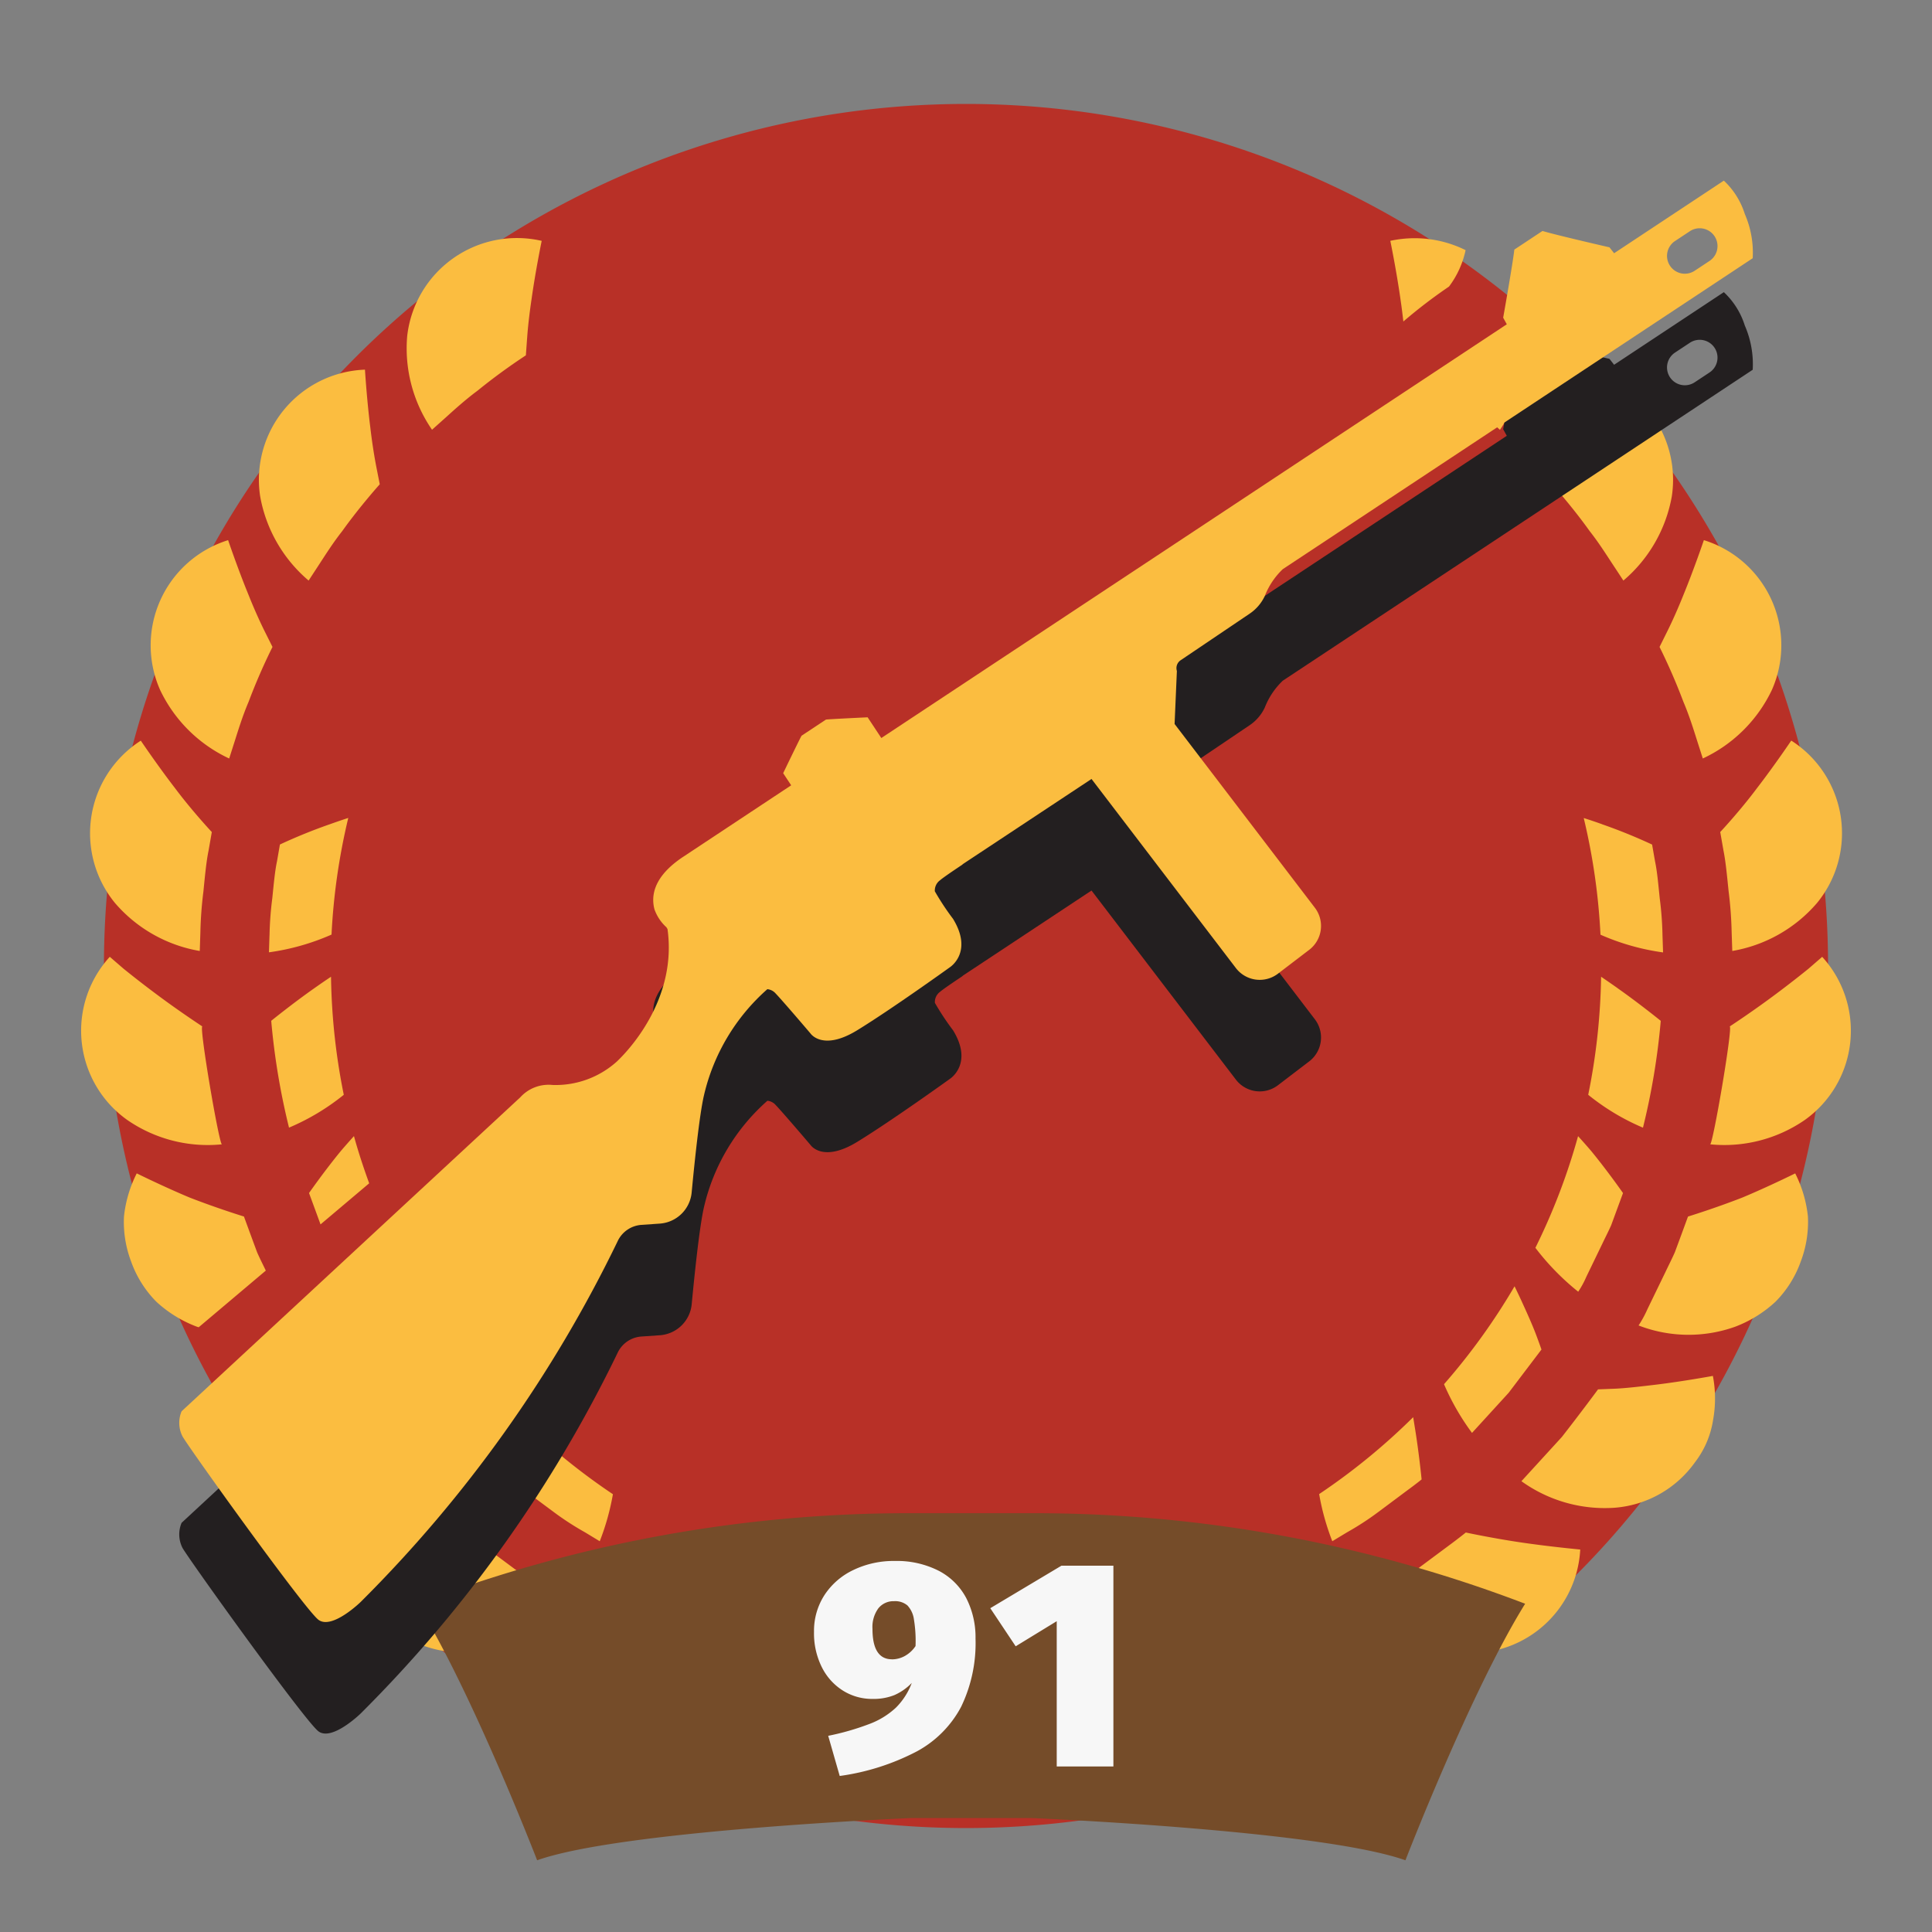 <svg xmlns="http://www.w3.org/2000/svg" width="150" height="150" viewBox="0 0 150 150">
  <rect x="0" y="0" width="150" height="150" fill="#808080" stroke="none"/>
  <defs>
    <style>
      .cls-1 {
        fill: #b83027;
      }

      .cls-1, .cls-2, .cls-3, .cls-4, .cls-5 {
        fill-rule: evenodd;
      }

      .cls-2 {
        fill: #fbbd40;
      }

      .cls-3 {
        fill: #754c29;
      }

      .cls-4 {
        fill: #231f20;
      }

      .cls-5 {
        fill: #f7f7f7;
      }
    </style>
  </defs>
  <g id="allies_stalingrad_assault_3_icon">
    <g id="back_copy_9" data-name="back copy 9">
      <path id="Shape_694_copy" data-name="Shape 694 copy" class="cls-1" d="M141.93,75A66.93,66.93,0,1,1,75,8.07,66.93,66.93,0,0,1,141.93,75Z"/>
      <path id="Shape_694_copy_2" data-name="Shape 694 copy 2" class="cls-2" d="M134.494,73.833s-0.02-.58-0.049-1.451a30.284,30.284,0,0,0-.236-3.184c-0.119-1.156-.225-2.313-0.4-3.168l-0.25-1.431s1.527-1.629,2.848-3.4c1.36-1.762,2.666-3.7,2.666-3.7a8.534,8.534,0,0,1,2,12.609A11.14,11.14,0,0,1,134.494,73.833Zm-2.288-14.943-0.443-1.384c-0.263-.832-0.606-1.943-1.063-3.014a46.281,46.281,0,0,0-1.853-4.263l0.614-1.238c0.376-.758.828-1.766,1.237-2.793,0.843-2.055,1.59-4.262,1.59-4.262a8.552,8.552,0,0,1,5.279,11.634A11.157,11.157,0,0,1,132.206,58.889Zm-6.167-13.814s-0.317-.487-0.8-1.217-1.1-1.715-1.82-2.627c-1.352-1.9-2.908-3.628-2.908-3.628s0.107-.542.267-1.355c0.165-.828.334-1.917,0.461-3.016,0.277-2.2.421-4.528,0.421-4.528a8.551,8.551,0,0,1,8.138,9.838A11.134,11.134,0,0,1,126.039,45.075ZM123.51,89.329c1.293,1.568,2.5,3.3,2.5,3.3l-0.455,1.235L125.09,95.13c-0.2.451-.441,0.919-0.668,1.395-0.459.948-.918,1.9-1.261,2.607a7.175,7.175,0,0,1-.629,1.156,19.433,19.433,0,0,1-3.325-3.408,48.9,48.9,0,0,0,3.314-8.67C122.84,88.561,123.176,88.939,123.51,89.329ZM115.369,32.4c-0.436-.393-0.987-0.874-1.574-1.36,1.564-2.538,3.357-5.63,4.1-6.917a9.6,9.6,0,0,1,.487,1.957,11.141,11.141,0,0,1-1.927,7.289ZM112.5,22.25a39.534,39.534,0,0,0-3.544,2.712c-0.063-.565-0.14-1.169-0.231-1.781-0.311-2.2-.781-4.483-0.781-4.483a8.9,8.9,0,0,1,5.845.723A7.192,7.192,0,0,1,112.5,22.25Zm-3.329,108.326a8.43,8.43,0,0,1-4.587,5.088,7.309,7.309,0,0,1-3.649.737,9.357,9.357,0,0,1-3.537-.813,10.852,10.852,0,0,1-5.213-5.469c0.063,0.217,8.865-2.887,8.76-3.135,0,0,1.921,1.009,4,1.934A39.875,39.875,0,0,0,109.171,130.576Zm-18.2,8.873a8.1,8.1,0,0,1-3.317,1.223,9.311,9.311,0,0,1-3.706-.175,9.515,9.515,0,0,1-3.194-1.8,10.876,10.876,0,0,1-3.586-6.552l4.652-.226a23.608,23.608,0,0,0,3.18-.357l1.441-.217,1.016,0.943c0.615,0.549,1.471,1.347,2.338,2.017,1.727,1.358,3.629,2.665,3.629,2.665A9.623,9.623,0,0,1,90.966,139.449ZM85.578,126.06l-1.3.2a20.2,20.2,0,0,1-2.882.325l-4.221.21a19.539,19.539,0,0,1,.605-2.549,49.262,49.262,0,0,0,9.243-1.4c-0.305.757-.623,1.46-0.881,2.035ZM66.056,140.5a9.309,9.309,0,0,1-3.705.175,8.1,8.1,0,0,1-3.317-1.223,9.638,9.638,0,0,1-2.453-2.475s1.9-1.307,3.629-2.665c0.867-.67,1.723-1.468,2.338-2.017l1.016-.943L65,131.566a23.616,23.616,0,0,0,3.18.357l4.652,0.226A10.872,10.872,0,0,1,69.25,138.7,9.515,9.515,0,0,1,66.056,140.5Zm-0.329-14.241-1.3-.2-0.56-1.182c-0.258-.575-0.576-1.278-0.881-2.035a49.263,49.263,0,0,0,9.243,1.4,19.523,19.523,0,0,1,.605,2.549l-4.221-.21A20.2,20.2,0,0,1,65.727,126.256ZM52.6,135.588a9.355,9.355,0,0,1-3.538.813,7.312,7.312,0,0,1-3.649-.737,8.43,8.43,0,0,1-4.586-5.088,39.913,39.913,0,0,0,4.224-1.658c2.082-.925,4-1.934,4-1.934-0.106.248,8.7,3.352,8.759,3.135A10.85,10.85,0,0,1,52.6,135.588Zm-7.172-16.615A22.376,22.376,0,0,1,43,117.4l-2.327-1.731c-0.64-.467-1.046-0.8-1.046-0.8s0.209-2.158.551-4.192c0.035-.215.071-0.427,0.108-0.637a49.528,49.528,0,0,0,7.3,5.97,18.854,18.854,0,0,1-1.022,3.652Zm-4.5-92.762-0.1,1.378a46.224,46.224,0,0,0-3.756,2.746c-0.936.694-1.8,1.477-2.445,2.061l-1.084.969a11.135,11.135,0,0,1-1.927-7.289A8.574,8.574,0,0,1,42.057,18.7s-0.471,2.282-.781,4.483C41.113,24.279,40.986,25.367,40.929,26.211Zm-3.042,81.258a18.9,18.9,0,0,1-2.174,3.781l-2.846-3.114-2.257-2.977,3.852-2.1A49.622,49.622,0,0,0,37.886,107.469ZM24.756,43.858l-0.795,1.217A11.136,11.136,0,0,1,20.2,38.542,8.552,8.552,0,0,1,28.335,28.7s0.144,2.325.421,4.528c0.127,1.1.3,2.187,0.461,3.016L29.484,37.6s-1.556,1.732-2.908,3.628C25.853,42.143,25.234,43.128,24.756,43.858Zm-3.6,6.37A46.372,46.372,0,0,0,19.3,54.492c-0.457,1.07-.8,2.182-1.064,3.014l-0.442,1.384a11.158,11.158,0,0,1-5.362-5.319,8.553,8.553,0,0,1,5.279-11.634s0.747,2.207,1.59,4.262c0.409,1.027.861,2.035,1.237,2.792ZM16.445,64.6s-0.1.572-.25,1.431c-0.179.855-.285,2.012-0.4,3.168a30.208,30.208,0,0,0-.237,3.184c-0.029.871-.048,1.451-0.048,1.451a11.143,11.143,0,0,1-6.578-3.72,8.535,8.535,0,0,1,2-12.609s1.306,1.934,2.667,3.7C14.919,62.97,16.445,64.6,16.445,64.6ZM9.6,75.216c0.678,0.549,1.583,1.259,2.489,1.933,1.812,1.36,3.62,2.542,3.62,2.542-0.259.027,1.31,9.2,1.522,9.154a11,11,0,0,1-7.336-1.881A8.5,8.5,0,0,1,8.524,74.287ZM10.616,91.1s2.065,1.023,4.089,1.87c2.126,0.832,4.235,1.481,4.235,1.481l0.5,1.364,0.517,1.4c0.2,0.464.448,0.946,0.681,1.434l-5.212,4.4c-0.054-.019-0.11-0.033-0.164-0.053a9.612,9.612,0,0,1-3.115-1.923,8.446,8.446,0,0,1-1.971-3.14,8.643,8.643,0,0,1-.55-3.486A9.645,9.645,0,0,1,10.616,91.1Zm18.048,0.771-3.778,3.191-0.439-1.2-0.454-1.235s1.206-1.731,2.5-3.3c0.334-.39.67-0.768,0.988-1.12C27.824,89.453,28.227,90.671,28.664,91.873ZM25.7,75.835A49.51,49.51,0,0,0,26.691,85a17.743,17.743,0,0,1-4.252,2.549,54.128,54.128,0,0,1-1.381-8.294s1.675-1.358,3.356-2.537C24.854,76.407,25.288,76.109,25.7,75.835Zm-4.774-3.21a26.087,26.087,0,0,1,.215-2.887c0.108-1.048.2-2.1,0.366-2.871,0.135-.778.226-1.3,0.226-1.3a41.617,41.617,0,0,1,3.884-1.576c0.487-.175.97-0.339,1.423-0.487a49.273,49.273,0,0,0-1.3,9.057,18.137,18.137,0,0,1-4.859,1.377S20.9,73.414,20.923,72.625Zm5,35.238s1.38,1.874,2.812,3.7L31.877,115a11.082,11.082,0,0,1-7.237,2.051,8.46,8.46,0,0,1-6.241-3.54,6.468,6.468,0,0,1-.774-1.283l8.04-4.379Zm10.267,11.121s0.447,0.371,1.152.887l2.568,1.911a26.165,26.165,0,0,0,2.681,1.743l1.246,0.752a11.3,11.3,0,0,1-6.487,3.924,9.1,9.1,0,0,1-6.959-1.79,9.174,9.174,0,0,1-3.085-6.106s2.338-.207,4.554-0.544S36.194,118.984,36.194,118.984Zm69.965,5.293,1.246-.752a26.059,26.059,0,0,0,2.682-1.743c0.933-.695,1.867-1.389,2.568-1.91s1.151-.888,1.151-0.888,2.1,0.45,4.33.777,4.554,0.544,4.554.544a8.492,8.492,0,0,1-10.043,7.9A11.306,11.306,0,0,1,106.159,124.277Zm8.128-13.027a18.922,18.922,0,0,1-2.173-3.781,49.482,49.482,0,0,0,5.477-7.6c0.162,0.332.327,0.675,0.49,1.028,0.434,0.943.882,1.939,1.156,2.664s0.443,1.216.443,1.216-1.273,1.68-2.547,3.359C115.711,109.693,114.287,111.25,114.287,111.25Zm-4.464-.58c0.341,2.034.552,4.192,0.552,4.192s-0.407.335-1.046,0.8L107,117.4a22.331,22.331,0,0,1-2.432,1.578l-1.128.682A18.884,18.884,0,0,1,102.419,116a49.6,49.6,0,0,0,7.3-5.97Q109.771,110.348,109.823,110.67Zm11.437,0.9c1.433-1.83,2.813-3.7,2.813-3.7l1.4-.055c0.841-.044,1.9-0.167,3.016-0.3,2.206-.266,4.5-0.69,4.5-0.69a9.354,9.354,0,0,1,.011,3.447,7.154,7.154,0,0,1-1.394,3.249,8.46,8.46,0,0,1-6.24,3.54A11.084,11.084,0,0,1,118.123,115Zm4.326-34.849c1.68,1.179,3.356,2.537,3.356,2.537a54.14,54.14,0,0,1-1.381,8.294A17.742,17.742,0,0,1,123.309,85a49.558,49.558,0,0,0,1-9.166C124.712,76.109,125.147,76.407,125.586,76.718Zm-1.2-12.725a41.631,41.631,0,0,1,3.884,1.576s0.09,0.519.227,1.3c0.166,0.774.257,1.823,0.365,2.871a26.07,26.07,0,0,1,.215,2.887c0.026,0.79.044,1.316,0.044,1.316a18.149,18.149,0,0,1-4.859-1.377,49.273,49.273,0,0,0-1.3-9.057C123.417,63.655,123.9,63.819,124.387,63.993Zm2.831,38.915a8.54,8.54,0,0,0,.694-1.275l1.395-2.877c0.249-.525.515-1.043,0.733-1.542,0.189-.511.366-0.988,0.518-1.4l0.5-1.364s2.108-.649,4.234-1.481c2.024-.846,4.089-1.87,4.089-1.87a9.633,9.633,0,0,1,.987,3.343,8.637,8.637,0,0,1-.551,3.486,8.44,8.44,0,0,1-1.971,3.14A9.6,9.6,0,0,1,134.735,103,10.751,10.751,0,0,1,127.218,102.908Zm5.557-14.064c0.212,0.049,1.781-9.127,1.522-9.154,0,0,1.808-1.181,3.62-2.542,0.905-.674,1.81-1.384,2.488-1.933l1.071-.929a8.5,8.5,0,0,1-1.365,12.676A11,11,0,0,1,132.775,88.844Z"/>
      <path id="Shape_11_copy_4" data-name="Shape 11 copy 4" class="cls-3" d="M70.764,117.484a106.932,106.932,0,0,0-38.354,7.03c4.224,6.8,9.293,19.918,9.293,19.918,6.589-2.343,29.061-3.28,29.061-3.28h9.293s22.472,0.937,29.061,3.28c0,0,5.069-13.122,9.293-19.918a106.931,106.931,0,0,0-38.354-7.03H70.764Z"/>
    </g>
    <g id="assault">
      <path class="cls-4" d="M91.661,59.924l5.352-3.612A3.391,3.391,0,0,0,98.2,54.929a5.767,5.767,0,0,1,1.394-2.079L136.08,28.708a7.526,7.526,0,0,0-.614-3.435,6.012,6.012,0,0,0-1.627-2.59l-8.52,5.637-0.361-.459s-4.116-.943-5.2-1.27l-0.425.281-1.336.884-0.425.281c-0.125,1.13-.866,5.287-0.866,5.287l0.281,0.512L68.426,65.963l-1.064-1.609s-3.195.15-3.24,0.18L62.237,65.78c-0.046.03-1.433,2.912-1.433,2.912l0.622,0.941-1.309.866-7.043,4.66c-1.8,1.18-2.662,2.572-2.264,4.1a3.422,3.422,0,0,0,.928,1.392l0.085,0.141c0.729,5.192-2.7,9.117-3.933,10.283a7.1,7.1,0,0,1-4.993,1.82,2.965,2.965,0,0,0-2.507.96L14.1,118.23a2.308,2.308,0,0,0,.074,1.959c0.542,0.951,9.5,13.44,10.55,14.231S28,133.038,28,133.038a102.459,102.459,0,0,0,19.949-28,2.208,2.208,0,0,1,1.842-1.27l1.439-.1a2.672,2.672,0,0,0,2.475-2.416c0.224-2.374.6-5.971,0.942-7.489a15.73,15.73,0,0,1,4.934-8.3,0.97,0.97,0,0,1,.631.318c0.649,0.684,2.715,3.114,2.715,3.114s0.934,1.411,3.635-.245,7.18-4.881,7.18-4.881S75.592,82.607,74,80a20,20,0,0,1-1.416-2.14A0.982,0.982,0,0,1,72.992,77c0.289-.256,1.7-1.19,1.7-1.19l0.085-.074,9.968-6.595L95.953,83.819a2.331,2.331,0,0,0,3.267.439l2.428-1.854a2.331,2.331,0,0,0,.438-3.267L91.195,64.868l0.178-4.116A0.733,0.733,0,0,1,91.661,59.924Zm38.386-32.549,1.154-.763a1.383,1.383,0,1,1,1.526,2.307l-1.153.763A1.383,1.383,0,0,1,130.047,27.375Z"/>
      <path class="cls-2" d="M91.661,51.264l5.352-3.612A3.391,3.391,0,0,0,98.2,46.269a5.766,5.766,0,0,1,1.394-2.079L136.08,20.049a7.526,7.526,0,0,0-.614-3.435,6.013,6.013,0,0,0-1.627-2.59l-8.52,5.637-0.361-.459s-4.116-.943-5.2-1.27l-0.425.281-1.336.884-0.425.281c-0.125,1.13-.866,5.287-0.866,5.287l0.281,0.512L68.426,57.3l-1.064-1.609s-3.195.15-3.24,0.18l-1.884,1.247c-0.046.03-1.433,2.912-1.433,2.912l0.622,0.941-1.309.866L53.076,66.5c-1.8,1.18-2.662,2.572-2.264,4.1a3.423,3.423,0,0,0,.928,1.392l0.085,0.141c0.729,5.192-2.7,9.117-3.933,10.284a7.1,7.1,0,0,1-4.993,1.82,2.966,2.966,0,0,0-2.507.961L14.1,109.57a2.308,2.308,0,0,0,.074,1.959c0.542,0.951,9.5,13.44,10.55,14.231S28,124.378,28,124.378a102.46,102.46,0,0,0,19.949-28A2.208,2.208,0,0,1,49.79,95.1l1.439-.1A2.672,2.672,0,0,0,53.7,92.589c0.224-2.374.6-5.971,0.942-7.489a15.73,15.73,0,0,1,4.934-8.3,0.971,0.971,0,0,1,.631.318c0.649,0.684,2.715,3.114,2.715,3.114s0.934,1.412,3.635-.245,7.18-4.881,7.18-4.881,1.852-1.159.255-3.769A19.99,19.99,0,0,1,72.58,69.2a0.982,0.982,0,0,1,.412-0.862c0.289-.256,1.7-1.19,1.7-1.19l0.085-.074,9.968-6.595L95.953,75.159a2.331,2.331,0,0,0,3.267.438l2.428-1.854a2.331,2.331,0,0,0,.438-3.267L91.195,56.209l0.178-4.116A0.733,0.733,0,0,1,91.661,51.264Zm38.386-32.549,1.154-.763a1.383,1.383,0,1,1,1.526,2.307l-1.153.763A1.383,1.383,0,0,1,130.047,18.715Z"/>
      <path id="_91" data-name="91" class="cls-5" d="M69.458,121.193a7.2,7.2,0,0,0-3.2.7,5.482,5.482,0,0,0-2.247,1.948A5.114,5.114,0,0,0,63.2,126.7a5.868,5.868,0,0,0,.619,2.763,4.523,4.523,0,0,0,1.651,1.811,4.262,4.262,0,0,0,2.27.63,4.35,4.35,0,0,0,1.708-.3,4.269,4.269,0,0,0,1.341-.94,5.338,5.338,0,0,1-1.227,1.915,6.2,6.2,0,0,1-2.006,1.249,20.025,20.025,0,0,1-3.255.94l0.894,3.118a18.264,18.264,0,0,0,5.972-1.9,8.406,8.406,0,0,0,3.45-3.462,11.353,11.353,0,0,0,1.123-5.3,6.681,6.681,0,0,0-.711-3.13,5.043,5.043,0,0,0-2.132-2.132,7.158,7.158,0,0,0-3.439-.768h0Zm-0.206,7.634q-1.513,0-1.513-2.361a2.45,2.45,0,0,1,.459-1.6,1.5,1.5,0,0,1,1.215-.55,1.473,1.473,0,0,1,1.043.333,1.975,1.975,0,0,1,.5,1.077,10.284,10.284,0,0,1,.126,2.075,2.392,2.392,0,0,1-.848.779,2.092,2.092,0,0,1-.986.252h0ZM82.41,121.56l-5.525,3.3,1.972,2.958,3.187-1.949v11.279h4.4V121.56H82.41Z"/>
    </g>
  </g>
</svg>
